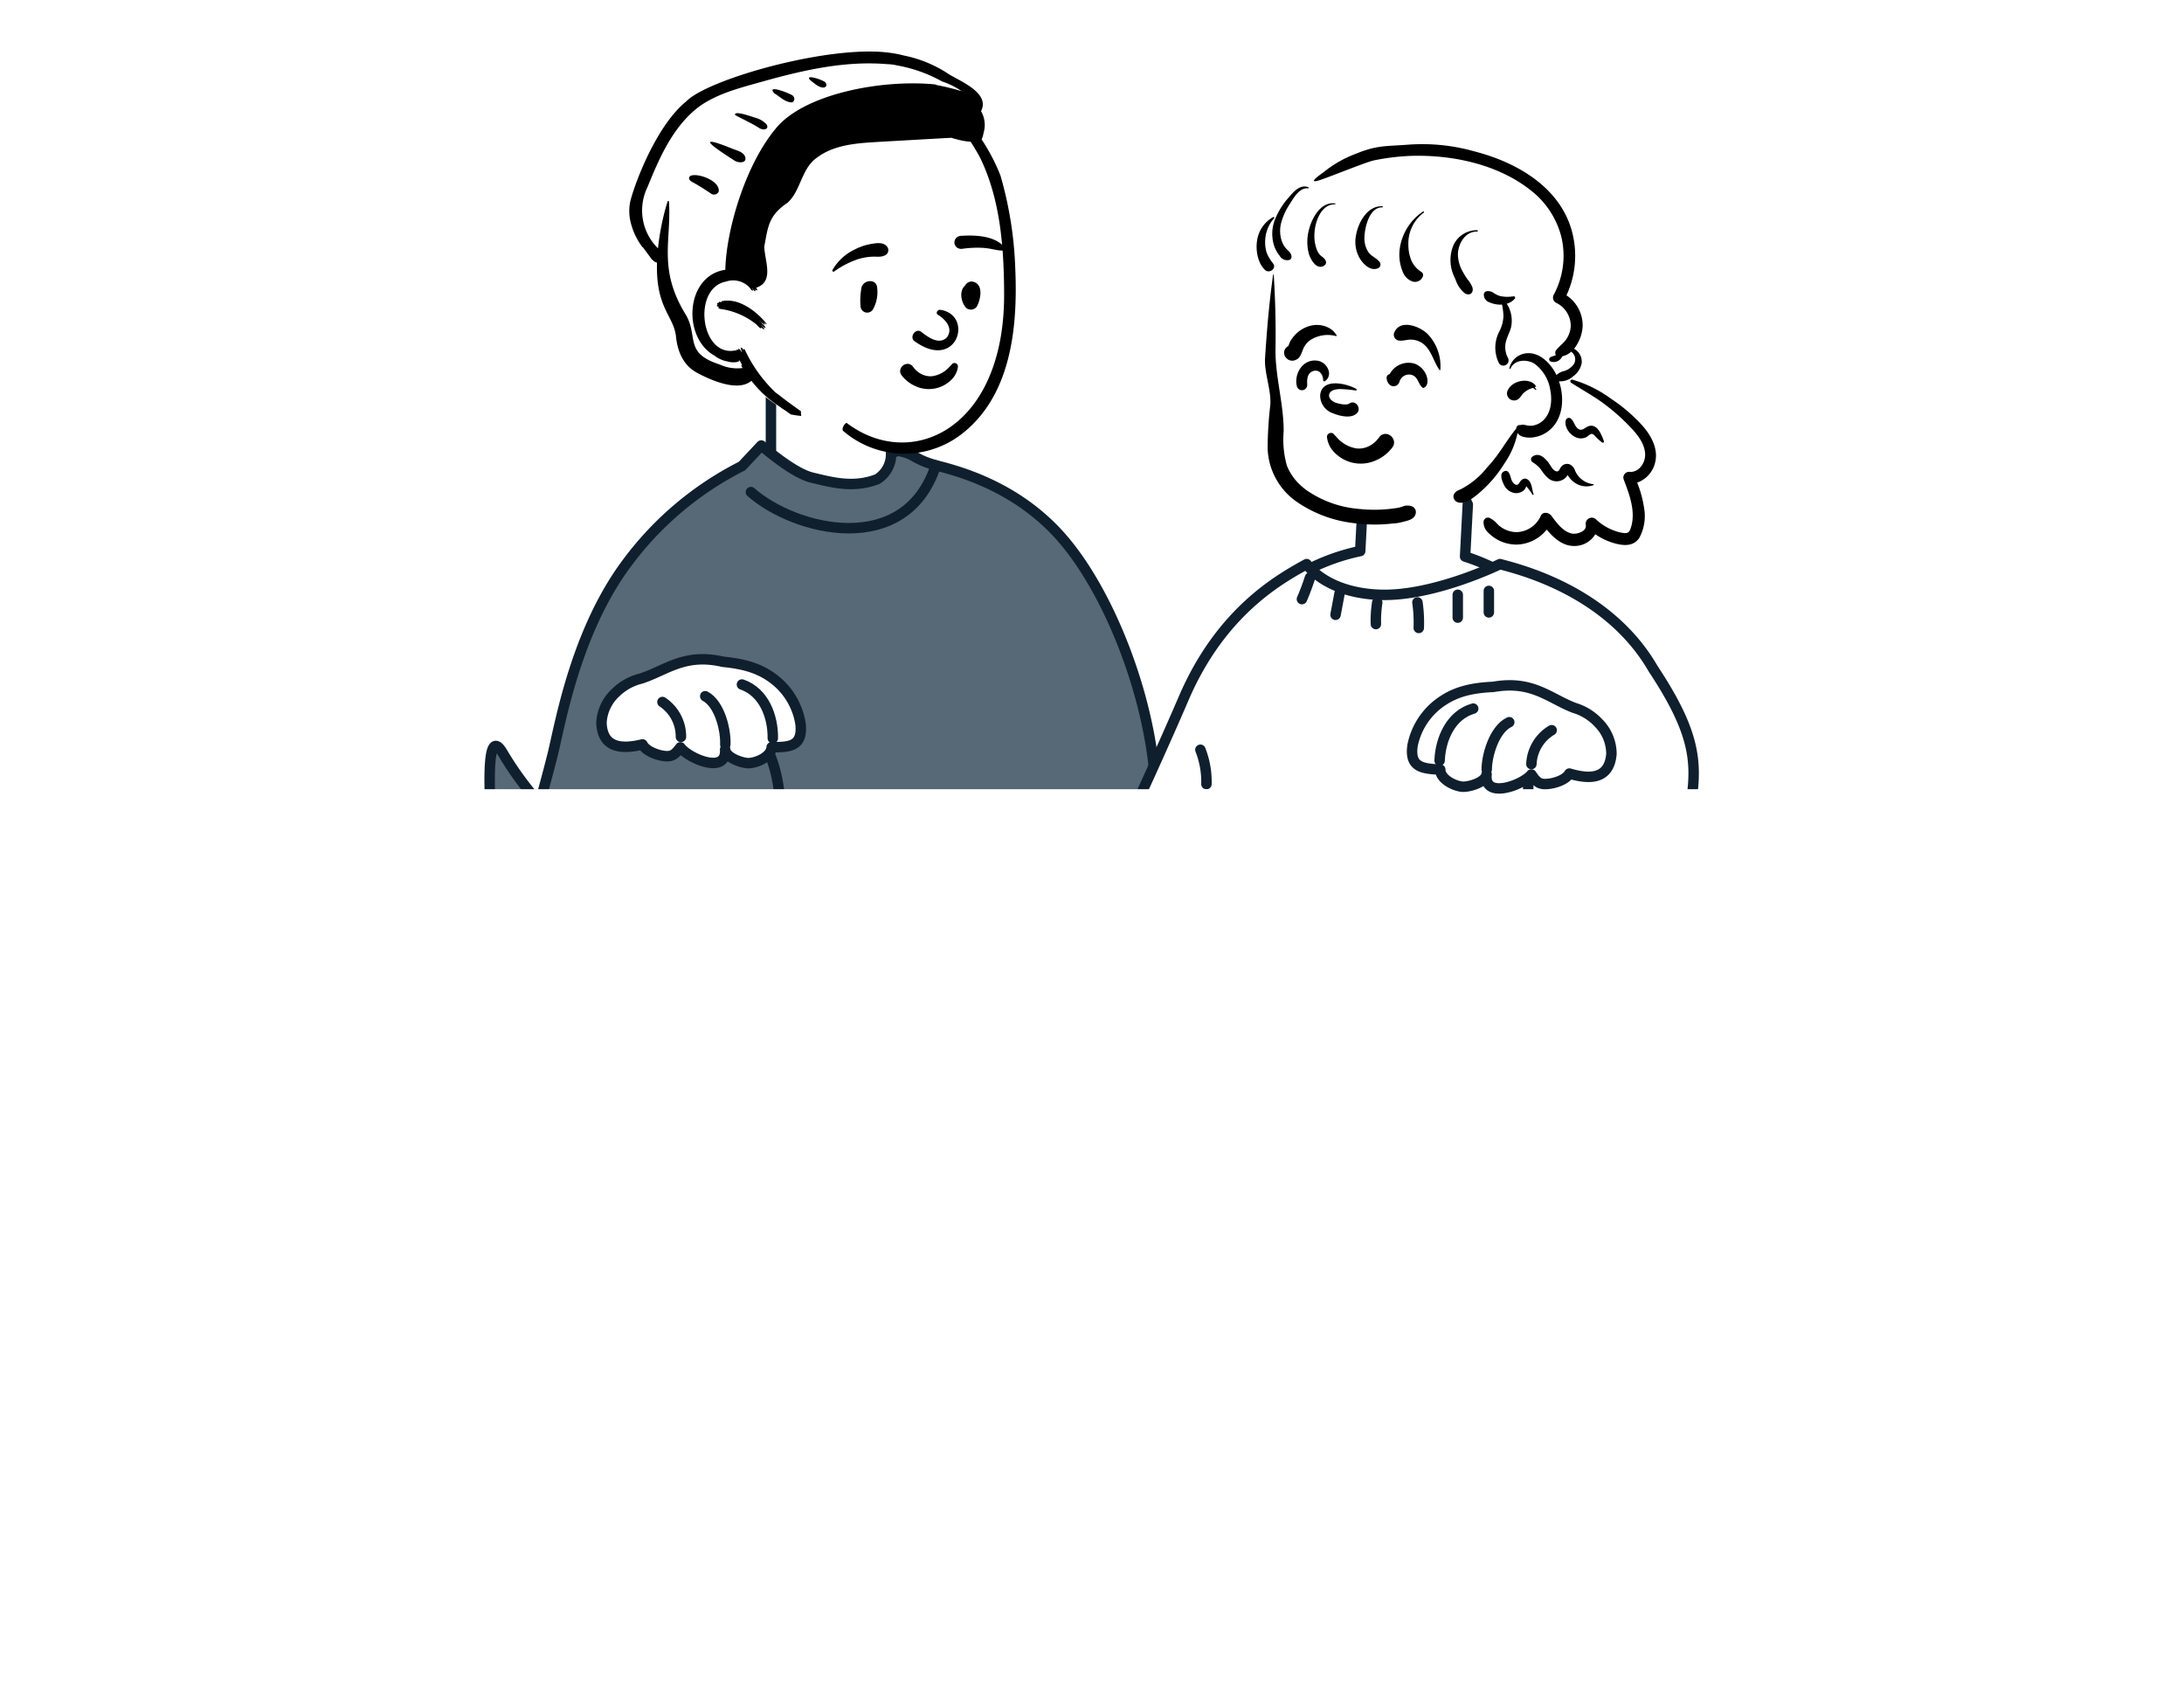 <svg xmlns="http://www.w3.org/2000/svg" xmlns:xlink="http://www.w3.org/1999/xlink" width="418" height="326" viewBox="0 0 418 326">
  <defs>
    <style>
      .cls-1, .cls-6, .cls-8, .cls-9 {
        fill: #fff;
      }

      .cls-1, .cls-2, .cls-3, .cls-4, .cls-5 {
        stroke: #0f1f2e;
        stroke-linecap: round;
        stroke-width: 2px;
      }

      .cls-1, .cls-2, .cls-3, .cls-5 {
        stroke-linejoin: round;
      }

      .cls-2 {
        fill: #576877;
      }

      .cls-3 {
        fill: #7a7ea5;
      }

      .cls-11, .cls-4, .cls-5 {
        fill: none;
      }

      .cls-4 {
        stroke-miterlimit: 10;
      }

      .cls-6, .cls-7 {
        fill-rule: evenodd;
      }

      .cls-8 {
        stroke: #707070;
        opacity: 0;
      }

      .cls-10 {
        stroke: none;
      }

      .cls-12 {
        filter: url(#빼기_99);
      }
    </style>
    <filter id="빼기_99" x="0" y="106" width="418" height="220" filterUnits="userSpaceOnUse">
      <feOffset dy="10" input="SourceAlpha"/>
      <feGaussianBlur stdDeviation="15" result="blur"/>
      <feFlood flood-opacity="0.161"/>
      <feComposite operator="in" in2="blur"/>
      <feComposite in="SourceGraphic"/>
    </filter>
  </defs>
  <g id="topimg" transform="translate(31 -156)">
    <g id="그룹_15953" data-name="그룹 15953" transform="translate(33.012 116.766)">
      <g id="그룹_15917" data-name="그룹 15917" transform="translate(33.817 57.982)">
        <path id="패스_9483" data-name="패스 9483" class="cls-1" d="M277.453,564.671V542.125l-25.366-11.991v26.753c-16.133,6.771-23.663,30.32-21.1,48.458V630.79l78.965-10.562-3.515-37.459C301.44,565.424,294.831,566.7,277.453,564.671Z" transform="translate(-202.364 -489.031)"/>
        <path id="패스_9484" data-name="패스 9484" class="cls-2" d="M282.534,600s-4.268,6.123-10.787,6.123H258.924c-.193,1.59.973,21.178,0,28.117-1.145,8.166,16.511-19.7,11.477-54.224-2.213-15.174-9.194-31.77-17.284-41.017s-18.443-12.389-23.53-13.693-4.37-2.461-8.324-3l.1.242c-.306-.043-.61-.09-.918-.127a5.636,5.636,0,0,1-2.606,5.39c-4.57,1.761-8.647.628-12.479-.287s-9.654-6.185-9.732-6.151l-3.691,3.932a62.307,62.307,0,0,0-21.983,18.513c-9.607,12.837-12.641,29.9-14.135,36.2s-9.785,35.641-9.785,35.641-5.381-44.441,0-35.641a62.248,62.248,0,0,0,29.135,25.632l10.657,5.4s-.428,16.167,4.97,16.4l76.73,4.358s-1.341,1.066-2.392-4.358L261.1,615.654Z" transform="translate(-147.757 -454.878)"/>
        <path id="패스_9496" data-name="패스 9496" class="cls-3" d="M239.755,762.317" transform="translate(-192.129 -624.558)"/>
        <path id="패스_9506" data-name="패스 9506" class="cls-4" d="M276.729,569.286c8.493,7.464,29.614,12.672,35.39-5.1" transform="translate(-230.843 -493.881)"/>
        <path id="패스_9512" data-name="패스 9512" class="cls-5" d="M204.008,703.836c10.552-1.287,18.531,6.949,23.164,15.7,3.089,6.435,1.03,9.266-5.4,5.4" transform="matrix(0.819, 0.574, -0.574, 0.819, 278.155, -577.293)"/>
      </g>
      <path id="Path" class="cls-6" d="M40.824,12.408c7.526,0,16.555,3.593,17.323,3.665h.021q.606,0,4.735,3.552l-2.981,5.727.241.227c1.155,1.09,2.14,2.084,2.918,2.867,6.353,6.4,9.054,30.981,7.557,39.737S63.793,87.858,50.884,87.858,24.627,78.391,22.415,76.01a6.323,6.323,0,0,0-4.97-2.281l-.225-.281-.271-.038a16.942,16.942,0,0,1-5.469-1.465c-2.152-1.2-4.518-7.5-4.518-8.891S3.43,51.679,3.36,50.621v-.029c0-.885-4.614-4.952-4.614-6.243S.181,44.155,1.111,39.6l.27-1.337c.99-4.846,2.712-13.76,10.1-17.246C19.6,17.189,33.222,12.408,40.824,12.408Z" transform="translate(58.347 37.656)"/>
      <path id="_-Ink" data-name="🖍-Ink" class="cls-7" d="M7.725,20.332c4.038-4.22,26.96-10.748,38.557-9.365l.348.044a20.793,20.793,0,0,1,2.738.528,23.814,23.814,0,0,1,8.319,3.375c2.007,1.385,8.338,3.646,6.472,7.268a5.291,5.291,0,0,1,.483,4.157,4.926,4.926,0,0,1-.372,1.263,36.98,36.98,0,0,1,3.6,6.888,72.262,72.262,0,0,1,2.837,17.8c.5,11.272-.753,24.737-10.722,32.026a17.918,17.918,0,0,1-22.224-.953c-.384-.448.409-1.611.692-1.512,12.406,9.393,30.41,1.058,30.119-25.115l0-.512c-.085-8.369-.8-16.971-4.316-24.547A21.679,21.679,0,0,0,63.1,29.552q-.435-.773-.934-1.506a14.028,14.028,0,0,1-2.765-.5c-.312-.078-.62-.163-.929-.264-4.507.242-8.913.505-13.432.755l-1.412.087c-3.828.242-7.787.631-10.877,2.962-3.031,2.123-3.045,6.309-5.64,8.64-3.7,2.473-3.727,4.7-4.44,8.348.053,2.747,1.987,6.739-1.563,7.9.6.841-.236.437-.3.142l-.018,0c.534.977-.251.362-.32.048a.306.306,0,0,1-.126-.083c.538.856-.331.257-.28.1a4.287,4.287,0,0,0-4.684-1.4.081.081,0,0,1-.127.031C8.845,56.176,10.5,69.242,17.067,67.979c.281-.056.274.076.33.089-.152-.392.276-.233.271-.15h.026c.021,0,.012,0,.028,0-.147-.8.679.36.614.408a.214.214,0,0,1,.079-.026l-.028-.076c-.137-.359-.125-.21-.124-.416-.1-.254-.11-.143-.086-.309.362-.276.469.561.589.623-.207-.284-.042-.516.153-.362a26.976,26.976,0,0,0,5.859,8.211c.27.21.543.416.827.611,1.05.9,4.3,3.154,4.132,3.081-.146-.045.047.86,0,.839a18.279,18.279,0,0,1-1.985-.289c-.364-.261-.731-.517-1.1-.776a8.419,8.419,0,0,1-.993-.684,21.492,21.492,0,0,1-5.449-4.97c-2.463,2.1-7.387.094-10.432-1.55-2.694-1.469-3.753-4.186-4.027-7.116-.569-3.944-3.842-5.294-3.614-13.947a.053.053,0,0,1-.017,0,1.722,1.722,0,0,1-.344-.14,1.723,1.723,0,0,1-.317-.192l-.122-.167h0a1.04,1.04,0,0,1-.164-.107l-.023.029c-.072.085-.023-.043-.019-.068L.92,50.241c-.5-.678-1.057-1.438-1.508-2.047l-.014.025c-.01.019-.016.032-.011.038a12.981,12.981,0,0,1-2.361-5.123,8.875,8.875,0,0,1,.087-4.04C-1.649,34.661,2.4,24.631,7.725,20.332ZM46.23,13.195c-7.864-.666-15.6,1.04-23.1,3.106l-.518.147c-4.267,1.2-8.779,2.278-12.385,4.845-5.038,3.8-7.64,9.846-9.91,15.428A10.178,10.178,0,0,0,2.331,48.439,46.828,46.828,0,0,1,4,40c.173-.433.042-.575.415-.631C4.977,46.833,2.206,52.35,7.69,61.2c2.38,4.176-.375,7.231,6.345,9.429l.182.068a8.039,8.039,0,0,0,4.3.64l-.123-.2c-.125-.2-.163-.3.019-.388,0-.01-.012-.02-.018-.031q-.221-.411-.426-.832c-.055.018-.11.031-.168.046.037.068.042.135-.062.158a2.964,2.964,0,0,1-1.137.151l-.083-.006a3.894,3.894,0,0,1-.963-.178c-.082-.013-.164-.026-.245-.043a5.7,5.7,0,0,1-2.183-1.053c-6.213-3.475-5.571-15.3,2.087-16.423.157-7.448,3.754-20.014,9.725-27.112,5.4-6.528,20.129-9.358,30.379-8.36l.448.148a43.319,43.319,0,0,1,4.671,1.154A14.338,14.338,0,0,0,56.685,16.5a27.373,27.373,0,0,0-8.608-3.064A8.6,8.6,0,0,0,46.23,13.195ZM14.865,58.525c.412-.22.365-.008.459-.069,2.962-.238,6.155,2.316,7.811,4.445-.131.134-.485-.263-.547-.325a.076.076,0,0,1-.028.018l.046.064c.671.948-.659-.168-.784-.4a.1.1,0,0,1-.069.013c.105.1.428.368.483.556l.085.07c.805.679.738,1.19-.176.226a.142.142,0,0,1,.015.119l.031.021c.449.309.819,1.172-.12.286.1.647-.931-.6-.964-.594a13.908,13.908,0,0,0-6.634-2.894l-.077-.009c-.41-.052-.6-.172-.46-.435-.5-.118-.386-.363-.148-.355-.356-.23-.036-.451.171-.365-.142-.387.428-.129.479-.183C14.736,58.266,14.816,58.64,14.865,58.525Zm-6.208-24c1.423-.513,5.625,1.023,5.288,3.057a.992.992,0,0,1-1.323.471l-.605-.4c-1.053-.694-2-1.3-3.133-1.909C8.269,35.445,8,34.807,8.657,34.527ZM16.75,31.5l-.549-.352c-2.965-1.911-7.156-4.806.277-1.811.847.358,1.973.569,2.435,1.364C19.639,32.169,17.728,32.267,16.75,31.5Zm.333-8.574c-.238-.889,2.722.154,3.584.429l.131.049a4.594,4.594,0,0,1,2.3,1.305c.587.984-.6,1.188-1.338.744C20.251,24.485,18.6,23.752,17.084,22.929Zm7.528-4.142c-1.666-1.792,2.793-.075,3.461.4l.019.014a.77.77,0,0,1-.071,1.308C26.688,20.536,25.708,19.443,24.611,18.788Zm7.582-1.963c-2.649-1.875.84-.983,2.052-.248C35.072,17.294,34.221,18.5,32.194,16.824Z" transform="translate(59.594 38.315)"/>
      <g id="face_Smiling" data-name="face/Smiling" transform="translate(95.292 82.396)">
        <path id="_-Ink-2" data-name="🖍-Ink" class="cls-7" d="M26.489,37.63a6.749,6.749,0,0,1-2.841-2.152,1.277,1.277,0,0,1-.266-1,1.446,1.446,0,0,1,.572-.907,1.385,1.385,0,0,1,1.026-.273,1.287,1.287,0,0,1,.867.565l.051.07a4.46,4.46,0,0,0,1.64,1.355,3.746,3.746,0,0,0,2.03.351,5.468,5.468,0,0,0,3.308-1.867c.124-.125.248-.253.373-.384a.585.585,0,0,1,.309-.235.686.686,0,0,1,.762.257.605.605,0,0,1,.106.406,4.18,4.18,0,0,1-1.407,2.654,6.106,6.106,0,0,1-6.531,1.165Zm4.023-13.791c1.254.751,3.165,2.5,1.816,4.362-1.588,1.641-3.874-.241-5-1.091-1.045-.659-2.218,1.037-1.249,1.807,8.141,5.936,11.445-4.881,5.069-5.96C30.445,22.837,30.184,23.606,30.513,23.839Zm-14.589-4.9c.139-1.694,2.758-2.078,3.018-.4a6.77,6.77,0,0,1-.728,4.232,1.284,1.284,0,0,1-2.43-.487A13.445,13.445,0,0,1,15.924,18.934Zm19.938-.75a1.407,1.407,0,0,1,1.524-.611c1.974.568,1.392,3.327.7,4.67a1.386,1.386,0,0,1-2.144.272c-.9-1.047-1.326-3.139-.186-4.17A1.42,1.42,0,0,1,35.862,18.184ZM17.628,10.375l.312-.054c.964-.164,2.164-.322,2.846.441a1.1,1.1,0,0,1,0,1.545c-.856.682-1.8.418-2.827.475a11.406,11.406,0,0,0-2.471.415,16.889,16.889,0,0,0-4.765,2.427c-.2.132-.4-.12-.309-.3a9.786,9.786,0,0,1,4.3-3.943A10.735,10.735,0,0,1,17.628,10.375Z" transform="translate(-10.389 -6.828)"/>
        <path id="_-Ink-3" data-name="🖍-Ink" class="cls-7" d="M1.589.03,1.828.08C4.424.625,7.8,1.707,9.037,4.226c.048.356,0,.432-.041.481l-.013.017a.332.332,0,0,1-.215.149L8.636,4.84a7.568,7.568,0,0,1-1.442-.56l-.469-.229a13.09,13.09,0,0,0-1.673-.709A19.992,19.992,0,0,0,1.245,2.5a1.586,1.586,0,0,1-.764-.289,1.142,1.142,0,0,1-.429-.643A1.134,1.134,0,0,1,.18.6a1.217,1.217,0,0,1,.6-.51A1.428,1.428,0,0,1,1.589.03Z" transform="matrix(0.966, -0.259, 0.259, 0.966, 23.086, 2.344)"/>
      </g>
      <g id="그룹_15930" data-name="그룹 15930" transform="translate(105.077 130.055)">
        <path id="패스_9516" data-name="패스 9516" class="cls-1" d="M611.337,554.987l.763-14.617,20.073,1.049-.764,14.617a39.471,39.471,0,0,1,27.374,39.646l-1.907,36.484-78.8-4.119,1.907-36.485A39.471,39.471,0,0,1,611.337,554.987Z" transform="translate(-520.093 -540.37)"/>
        <path id="패스_9517" data-name="패스 9517" class="cls-1" d="M521.605,672.862c-1.367-.862-2.748-1.7-4.037-2.657-2.711-2.005-5.443-4.017-8.039-6.172a32.957,32.957,0,0,1-4.491-4.518c-5.188-6.368-4.749,12.243,0,4.518,4.347-7.072,17.137-34.433,24.321-51.136s18.491-22.857,23.515-25.641c0,0,3.49,5.439,13.853,5.865s23.153-5.865,23.153-5.865c3.543.973,20.656,5.031,29.324,20.043,13.163,19.922,6.139,22.644,3.438,47.866,0,0-14.965,19.919-22.434,30.56s-13.735,9.949-19.719,10.5l-53.01-10.5c-.337-.065.338-7.764,0-8.166A24.331,24.331,0,0,0,521.605,672.862Z" transform="translate(-471.883 -570.142)"/>
        <path id="패스_9529" data-name="패스 9529" class="cls-1" d="M664.621,570.849" transform="translate(-573.228 -559.082)"/>
        <path id="패스_9535" data-name="패스 9535" class="cls-5" d="M743.928,664.9c-.772,3.6,2.059,8.56,0,12.677-2.316,4.633-5.147,10.038-5.92,15.186" transform="translate(-621.283 -614.358)"/>
        <path id="패스_9537" data-name="패스 9537" class="cls-5" d="M703.507,821.918a30.309,30.309,0,0,1,4.826-2.7" transform="translate(-605.102 -714.562)"/>
        <path id="패스_9538" data-name="패스 9538" class="cls-5" d="M724.507,827.838a17.45,17.45,0,0,0,5.212-2.123" transform="translate(-617.994 -718.553)"/>
        <path id="패스_9539" data-name="패스 9539" class="cls-5" d="M740.507,845.646a21.018,21.018,0,0,1,4.826-1.93" transform="translate(-627.817 -729.603)"/>
        <path id="패스_9540" data-name="패스 9540" class="cls-5" d="M705.507,814.437c4.054-2.7,14.478,1.93,17.566,6.177" transform="translate(-606.329 -711.135)"/>
        <path id="패스_9541" data-name="패스 9541" class="cls-5" d="M747.507,773.687c1.93-2.123,14.284-8.687,13.9-1.351-.193,3.861-8.107,3.282-10.231,2.7" transform="translate(-632.115 -677.705)"/>
        <path id="패스_9542" data-name="패스 9542" class="cls-5" d="M717.889,755.215c-5.212,4.44-4.44,11.775-10.81,15.443-3.089,1.737-6.756,3.282-9.073,5.984" transform="translate(-603.725 -674.27)"/>
        <path id="패스_9543" data-name="패스 9543" class="cls-5" d="M687.1,817.215c-1.351.386-2.509.62-3.089,1.585" transform="translate(-593.13 -713.334)"/>
        <path id="패스_9544" data-name="패스 9544" class="cls-5" d="M585.007,676.715a16.638,16.638,0,0,1,1.158,6.563" transform="translate(-524.35 -624.077)"/>
        <path id="패스_9545" data-name="패스 9545" class="cls-5" d="M563.34,699.382c4.89,2.574,1.8,9.266,4.89,12.1,2.573,2.574,3.088-2.316,2.831-4.633" transform="translate(-511.048 -637.993)"/>
        <path id="패스_9546" data-name="패스 9546" class="cls-5" d="M578.989,743.382c-1.544,8.751-.772,18.017-2.316,26.768" transform="translate(-519.234 -665.006)"/>
        <path id="패스_9548" data-name="패스 9548" class="cls-5" d="M636.885,591.383a42.746,42.746,0,0,1-1.544,4.118" transform="translate(-555.252 -571.689)"/>
        <path id="패스_9549" data-name="패스 9549" class="cls-5" d="M652.779,591.383c-.257,1.287-.515,2.831-.772,4.118" transform="translate(-565.484 -568.689)"/>
        <path id="패스_9550" data-name="패스 9550" class="cls-5" d="M672.265,593.383a22.121,22.121,0,0,0-.258,4.118" transform="translate(-577.762 -568.917)"/>
        <path id="패스_9551" data-name="패스 9551" class="cls-5" d="M690.007,590.728a26.5,26.5,0,0,1,.257,4.886" transform="translate(-587.813 -566.286)"/>
        <path id="패스_9552" data-name="패스 9552" class="cls-5" d="M710.007,594.716v4.375" transform="translate(-600.092 -571.735)"/>
        <path id="패스_9553" data-name="패스 9553" class="cls-5" d="M728.007,595.383V599.5" transform="translate(-612.143 -573.144)"/>
      </g>
      <g id="head_Medium-Bangs-2" data-name="head/Medium-Bangs-2" transform="translate(176.496 66.982)">
        <path id="_-Background" data-name="🎨-Background" class="cls-6" d="M-9.894,25.842c.353-.891.977-2.01,2.02-2.055.807-2.467,2.812-4.98,5.6-4.913C5.917,10.5,16.226,10.891,27,12.665c5.687,1.055,11.461,3.121,15.7,7.2,5.08,4.8,7.058,13.175,3.08,19.244,3.438,1.843,3.5,6.217,2.034,9.373,1.767,1.223,1.875,4.19-.115,5.123a1.809,1.809,0,0,1-.171,1.267,16.8,16.8,0,0,0,3.333,1.95,1.57,1.57,0,0,1,.852,1.032C55.206,60.139,63.9,65.73,63.795,70.18c.051,2.322-1.67,3.849-3.762,4.458,1.245,2.489,2.189,5.4,1,8.082a17.357,17.357,0,0,1-2.921,3.24c-.217.186-3.757-1.44-5.477-2.269a3.433,3.433,0,0,1-4.654,2.564c-1.9-.572-3.063-2.178-4.259-3.639-1.588,3.465-6.259,3.5-9.279,2.011a11.89,11.89,0,0,1-5.921-6.317A32.554,32.554,0,0,1,8.664,80.973a1.932,1.932,0,0,1-2.2.967c-3.523-1.059-7.417-1.119-10.4-3.546-6.224-4.469-4.365-13.52-3.931-20.543C-11.3,51.8-10.21,44.6-8.938,37.672a39.927,39.927,0,0,0-2.321-5.758C-12.182,29.9-12.162,26.918-9.894,25.842Z" transform="translate(12.479 -10.671)"/>
        <path id="_-Ink-4" data-name="🖍-Ink" class="cls-7" d="M48.408,55.251a.329.329,0,0,0-.252.6c1.977,1.258,4.019,2.381,5.929,3.75a38.717,38.717,0,0,1,5.058,4.377l.173.178c1.414,1.456,2.981,3.307,3,5.455.012,1.669-1.274,3.491-3.069,3.271a1.105,1.105,0,0,0-1.062,1.394l.248.652c1,2.639,2.014,5.629,1.226,8.405l-.029.1c-.191.636-.392,1.2-1.129,1.185a6.879,6.879,0,0,1-2.038-.463,9.974,9.974,0,0,1-3.558-2.18,1.165,1.165,0,0,0-1.939,1.092l0,.035c.167,1.21-1.761,1.772-2.637,1.6-1.73-.342-2.964-2.076-3.946-3.4-.472-.635-1.619-.885-2.034,0a5.243,5.243,0,0,1-4.5,3.119,5.239,5.239,0,0,1-3.857-1.594l-.072-.076a4.47,4.47,0,0,0-1.282-1,.835.835,0,0,0-1.244.714,2.635,2.635,0,0,0,.823,1.991,7.615,7.615,0,0,0,1.633,1.291,7.494,7.494,0,0,0,4,1.056,7.625,7.625,0,0,0,5.632-2.861c1.383,1.654,3.1,3.174,5.327,3.133a4.63,4.63,0,0,0,3.969-2.246,12.268,12.268,0,0,0,3.441,1.663l.11.033c1.748.509,3.76.711,4.885-1.025a8.805,8.805,0,0,0,.893-5.75,21.483,21.483,0,0,0-1.316-4.8,5.359,5.359,0,0,0,3.418-3.767c.675-2.563-.634-5.048-2.253-6.952a31.419,31.419,0,0,0-6.2-5.349A23.512,23.512,0,0,0,48.408,55.251ZM-8.761,35.206c0-.071-.121-.1-.132-.018-.768,5.575-1.167,10.313-1.535,15.926-.187,2.844,1.237,6.177,1,9.017a74.459,74.459,0,0,0-.509,8.254A12.951,12.951,0,0,0-4.314,78.655a24.092,24.092,0,0,0,11.292,4.09,28.685,28.685,0,0,0,6.96.032,8.51,8.51,0,0,0,1.893-.283l.508-.127c.926-.237,1.959-.558,2.091-1.655a1.179,1.179,0,0,0-.674-1.19,2.441,2.441,0,0,0-1.887.015,6.627,6.627,0,0,1-1.447.323,27.379,27.379,0,0,1-6.868.125A20.52,20.52,0,0,1-2.6,76.323c-.121-.088-.4-.31-.667-.544a10.128,10.128,0,0,1-2.985-4.087,18.3,18.3,0,0,1-.617-6.51c.059-5.051-1.628-10.6-1.558-15.647C-8.352,44.468-8.46,40.266-8.761,35.206ZM29.737,11.6A36.592,36.592,0,0,0,17,10.287c-4.333.327-6.007.09-10.018,1.731A22.018,22.018,0,0,0,.653,15.653c-1.864,1.3-2.171,1.806-1.13,1.575,1.3-.287,9.351-3.638,10.969-3.95a44.172,44.172,0,0,1,6.88-.841c7.8-.257,16.487,1.512,22.779,6.379a16.425,16.425,0,0,1,6.1,9A15.717,15.717,0,0,1,44.826,39a1.125,1.125,0,0,0,.4,1.519,4.923,4.923,0,0,1,2.855,4.417,4.71,4.71,0,0,1-.833,2.545c-.535.8-1.35,1.357-1.948,2.1a.825.825,0,0,0-.058.969c-.35.153-.727.236-1.072.417a.458.458,0,0,0,0,.785,1.746,1.746,0,0,0,2.093-.64,2.967,2.967,0,0,0,.243-.342,3.645,3.645,0,0,0,1.644-.86,1.739,1.739,0,0,1,.254,2.7,3.588,3.588,0,0,1-1.548.981l-.069.025a2.881,2.881,0,0,0-1.439.759,9.441,9.441,0,0,0-.824-1.4C43.4,51.41,41.684,50.021,39.645,50.2a3.681,3.681,0,0,0-3.309,2.861c-.024.117.152.208.2.086.766-1.788,3.192-1.854,4.637-.922a7.726,7.726,0,0,1,3,5.085c.367,1.895.155,4.2-1.263,5.64a3.82,3.82,0,0,1-2.193,1.1,3.357,3.357,0,0,1-1.143-.077l-.255-.053a1.828,1.828,0,0,0-.539-.05l-.277.037h0l-.157.074q-.2.092.037-.05a.672.672,0,0,0-.739.69.167.167,0,0,0-.041.035c-1.783,2.183-3.107,4.693-5,6.8l-.554.619a15.454,15.454,0,0,1-4.985,4.125l-.23.1c-.563.238-1.128.563-1.2,1.242a1.177,1.177,0,0,0,.967,1.207c1.258.323,2.692-.8,3.613-1.529a23.9,23.9,0,0,0,5.021-5.7l.136-.211A15.91,15.91,0,0,0,37.9,65.432l.06.1.01.015a1.446,1.446,0,0,0,.228.243,2.01,2.01,0,0,0,.807.4,4.819,4.819,0,0,0,1.719.12,6.045,6.045,0,0,0,3.13-1.267c2.765-2.169,3.091-6.205,1.973-9.48a3.61,3.61,0,0,0,2.679-.928,4.01,4.01,0,0,0,1.661-2.516,2.778,2.778,0,0,0-1.459-2.774,7.654,7.654,0,0,0,1.649-4.287,6.891,6.891,0,0,0-3.1-5.936A17.987,17.987,0,0,0,48.2,26.492C45.758,18.238,37.579,13.622,29.737,11.6ZM36.7,74.313l-.023-.072c-.195-.638-.446-1.908-1.4-1.425-.911.462-.329,1.828-.011,2.493a2.758,2.758,0,0,0,1.923,1.605,2.152,2.152,0,0,0,2.011-.6,1.888,1.888,0,0,0,.316-.536.761.761,0,0,0,.055-.163.355.355,0,0,0,.092.158,8.108,8.108,0,0,1,1.072,1.468c.069.123.286.037.231-.1-.339-.83-.282-2.113-1.038-2.713-.666-.529-1.293-.113-1.645.5l-.018.032C37.75,75.908,36.929,75.019,36.7,74.313Zm7.249-3-.07-.1c-.713-.974-1.914-2.146-3.117-1.24a.622.622,0,0,0,0,1.055l.15.107A5.722,5.722,0,0,1,42.345,72.4,8.018,8.018,0,0,0,43.7,74.05a2.479,2.479,0,0,0,3.473-.122l.085-.108a3.37,3.37,0,0,0,.223-.317l.053.073.014.021.012.018a4.543,4.543,0,0,0,1.364,1.406,3.955,3.955,0,0,0,3.464.428.1.1,0,0,0-.028-.2,4.314,4.314,0,0,1-3.393-2.45l-.065-.146a1.969,1.969,0,0,0-1.077-1.216,1.442,1.442,0,0,0-1.543.438c-.323.357-.407,1.066-.99.91C44.656,72.608,44.3,71.808,43.947,71.315Zm4.082-8.665a.614.614,0,0,0-.9.365c-.394,1.574,1.242,3.429,2.814,3.478A2.318,2.318,0,0,0,51.1,66.22c.278-.145.607-.517.912-.578.394-.079.743.446,1.021.715a10.408,10.408,0,0,0,1.071.93.225.225,0,0,0,.328-.252l-.13-.348c-.472-1.238-1.286-3.046-2.808-2.532-.746.252-1.307,1.1-2.093.428C48.769,64.046,48.71,63.168,48.029,62.65Zm-6.716-6.338c-1.419-1.63-4.755-.769-5.388,1.214a1.334,1.334,0,0,0,.348,1.317,1.378,1.378,0,0,0,1.64.212c.471-.275.664-.726,1.01-1.113a4.156,4.156,0,0,1,1.908-1.106,2.043,2.043,0,0,1,.492.364c.076.076.219-.028.152-.117a2.047,2.047,0,0,0-.331-.341l.061-.018h0A.249.249,0,0,0,41.312,56.312ZM32.089,38.32a.654.654,0,0,0-.648.648l.012.1a1.492,1.492,0,0,0,.969,1.349,5.343,5.343,0,0,0,1.774.463,4.44,4.44,0,0,0,.732,0l.053.3a13.114,13.114,0,0,1,.22,1.841,6.98,6.98,0,0,1-.857,3.13,6.67,6.67,0,0,0-.021,5.921.968.968,0,0,0,.862.494,1.017,1.017,0,0,0,.862-.494.984.984,0,0,0,.016-.975l-.016-.032a4.368,4.368,0,0,1-.39-3.037c.233-.972.76-1.845,1-2.814a6.015,6.015,0,0,0-.824-4.5,2.966,2.966,0,0,0,1.533-.955h0c.142-.152.064-.469-.185-.45l-.282.023a6.448,6.448,0,0,1-2.364-.087,4.046,4.046,0,0,1-1.138-.541l-.077-.051A1.8,1.8,0,0,0,32.089,38.32Zm-1.93-11.664a4.9,4.9,0,0,0-4.586,3,7.424,7.424,0,0,0,.275,6.039l.229.531a5.4,5.4,0,0,0,1.744,2.508c.92.555,1.716-.089,1.444-1.111a5.214,5.214,0,0,0-.953-1.581,13.979,13.979,0,0,1-.909-1.462,6.936,6.936,0,0,1-.921-3.239c.007-2.078,1.38-4.459,3.677-4.428A.127.127,0,0,0,30.159,26.656ZM19.936,23.3c.126-.1.013-.308-.128-.219a10.256,10.256,0,0,0-4.447,7.045,8.449,8.449,0,0,0,.6,4.568,3.071,3.071,0,0,0,1.907,1.8A1.616,1.616,0,0,0,19.8,35.43a.733.733,0,0,0-.329-.808,4.878,4.878,0,0,1-1.9-2.184A7.925,7.925,0,0,1,17,29.381,7.308,7.308,0,0,1,19.936,23.3ZM-8.7,24.369a.142.142,0,0,0-.172-.222,6.106,6.106,0,0,0-3.08,4.47c-.3,1.831.1,4.324,1.521,5.648.8.748,2.232-.247,1.567-1.21A8.136,8.136,0,0,1-10.1,31.015a6.448,6.448,0,0,1-.311-2.19A6.809,6.809,0,0,1-8.7,24.369Zm20.718-2.293c-2.9-.138-4.65,3.168-5.052,5.633a6.25,6.25,0,0,0,.779,4.412l.05.077c.693,1.055,1.954,2.27,3.312,1.77a.787.787,0,0,0,.342-1.295c-.591-.715-1.5-1.007-2.06-1.771A4.732,4.732,0,0,1,8.6,27.93l0-.115c.1-1.917,1.01-5.595,3.416-5.53C12.156,22.289,12.155,22.083,12.021,22.076Zm-9.056-.549c-2.8-.358-4.506,2.938-5.032,5.208a8.8,8.8,0,0,0,.02,4.411l.031.1C-1.673,32.3-.664,34.1.653,33.562c.361-.147.729-.548.556-.98-.221-.553-.539-.7-.964-1.05a2.812,2.812,0,0,1-.723-1.048,7.426,7.426,0,0,1-.486-3.33l.008-.131c.158-2.159,1.329-5.377,3.92-5.318C3.084,21.708,3.075,21.541,2.965,21.527Zm-5.127-3.1c-1.559-.594-2.835.9-3.731,1.961a14.249,14.249,0,0,0-2.716,4.429,7.515,7.515,0,0,0-.141,4.628,6.144,6.144,0,0,0,1.071,2.045l.062.077a1.626,1.626,0,0,0,1.823.775.617.617,0,0,0,.421-.742c-.125-.681-.476-.858-.93-1.334a4.276,4.276,0,0,1-.9-1.479A6.018,6.018,0,0,1-7.358,25.3a12.13,12.13,0,0,1,1.625-3.6l.152-.239c.747-1.182,1.813-3,3.39-2.81C-2.056,18.665-2.055,18.469-2.162,18.429Z" transform="translate(12.042 -10.356)"/>
      </g>
      <g id="face_Smile-Big" data-name="face/Smile-Big" transform="translate(181.734 101.389)">
        <path id="_-Ink-5" data-name="🖍-Ink" class="cls-7" d="M25.706,27.669c-1.883-1.076-6.607-2.176-6.906,1.206A3.575,3.575,0,0,0,21.175,32.3l.051.021c1.27.521,3.52,1.109,4.619-.02.914-.94-.3-2.626-1.435-1.856-.584.4-1.813.1-2.465-.084l-.041-.012c-.7-.206-1.641-.866-1.35-1.73.257-.764,1.352-.9,2.038-.929a27.123,27.123,0,0,1,3.034.278A.159.159,0,0,0,25.706,27.669Zm-7.8-5.438c-2.555-.119-4.145,2.665-3.558,4.947a1.007,1.007,0,0,0,.969.736l.107-.01a.95.95,0,0,0,.16-.026,1.012,1.012,0,0,0,.738-.967l-.008-.127c-.06-1.078.057-2.32,1.341-2.581,1.089-.221,1.7.824,1.709,1.787a.232.232,0,0,0,.346.2,1.8,1.8,0,0,0,.623-2.247A2.644,2.644,0,0,0,17.907,22.232Zm18.964.6A4.094,4.094,0,0,0,32.1,24.84a.7.7,0,0,0-.587.706,1.972,1.972,0,0,0,.531,1.279,1.161,1.161,0,0,0,1.913-.471l.01-.035a1.909,1.909,0,0,1,2.4-1.323c1.186.413,1.152,1.663,1.984,2.391a.288.288,0,0,0,.332.043c.884-.426.725-1.709.41-2.443A3.862,3.862,0,0,0,36.871,22.829ZM39.4,17.193c-1.507-1.535-5.437-3.019-6.467-.186a1.127,1.127,0,0,0,.785,1.379c.922.183,1.74-.216,2.656-.145a4.006,4.006,0,0,1,2.108.764c1.642,1.27,2,3.417,3.147,5.033a.094.094,0,0,0,.174-.047A8.936,8.936,0,0,0,39.4,17.193ZM19.75,15.682a5.059,5.059,0,0,0-3.138-.01,6.1,6.1,0,0,0-2.658,1.7,6.753,6.753,0,0,0-.867,1.164c-.128.221-.263.677-.408.949A1.409,1.409,0,0,0,12.26,21.7l.032.032.094.093a1.52,1.52,0,0,0,1.468.387c1.158-.334,1.3-1.245,1.7-2.211a3.956,3.956,0,0,1,1.269-1.618,6.11,6.11,0,0,1,5-.83c.083.025.181-.081.122-.158a4.741,4.741,0,0,0-.865-1.007A4.622,4.622,0,0,0,19.75,15.682Z" transform="translate(-11.875 -15.406)"/>
      </g>
      <path id="_-Ink-6" data-name="🖍-Ink" class="cls-7" d="M39.373,51.075a7.847,7.847,0,0,0,3.3-2.537,1.523,1.523,0,0,0,.308-1.184,1.708,1.708,0,0,0-.664-1.069,1.589,1.589,0,0,0-1.191-.322,1.492,1.492,0,0,0-1.006.666l-.06.082a5.2,5.2,0,0,1-1.9,1.6,4.287,4.287,0,0,1-2.355.414,6.322,6.322,0,0,1-3.838-2.2c-.144-.147-.288-.3-.433-.453a.68.68,0,0,0-.359-.277.772.772,0,0,0-.5.007.786.786,0,0,0-.39.3.722.722,0,0,0-.123.478A4.952,4.952,0,0,0,31.794,49.7a7,7,0,0,0,7.579,1.373Z" transform="translate(159.801 76.308)"/>
      <g id="사각형_5811" data-name="사각형 5811" class="cls-8" transform="translate(-19.012 39.234)">
        <rect class="cls-10" width="328" height="141"/>
        <rect class="cls-11" x="0.5" y="0.5" width="327" height="140"/>
      </g>
    </g>
    <g class="cls-12" transform="matrix(1, 0, 0, 1, -31, 156)">
      <path id="빼기_99-2" data-name="빼기 99" class="cls-9" d="M8-6H320a8,8,0,0,1,8,8V116a8,8,0,0,1-8,8H8a8,8,0,0,1-8-8V2A8,8,0,0,1,8-6Z" transform="translate(45 147)"/>
    </g>
    <g id="그룹_16204" data-name="그룹 16204" transform="translate(239.261 285.748)">
      <path id="패스_9531" data-name="패스 9531" class="cls-1" d="M661.468,821c-4.218.191-7.067.929-9.683,2.656a13.345,13.345,0,0,0-5.774,8.549c-.615,4.2,1.872,4.444,5.3,4.619,0,1.817,2.606,3.1,4.147,3.27,1.208.133,4.533-.789,4.72-2.37-.58,4.889,6.974,2.042,8.571.038,1.038,1.535,1.569,2.034,3.553,1.754,1.175-.166,3.1-.809,3.716-1.934,3.821,1.138,7.626,1.18,8.054-3.73a8.4,8.4,0,0,0-2.407-5.89,10.472,10.472,0,0,0-4.757-2.96C672.128,823.135,668.857,819.689,661.468,821Z" transform="translate(-645.918 -819.321)"/>
      <path id="패스_9532" data-name="패스 9532" class="cls-5" d="M657.38,843.968c.153-4.136,2.144-8.732,6.434-9.957" transform="translate(-652.112 -828.179)"/>
      <path id="패스_9533" data-name="패스 9533" class="cls-5" d="M677,848.715c0-2.6,1.4-7.66,4.313-9.038" transform="translate(-662.713 -831.241)"/>
      <path id="패스_9534" data-name="패스 9534" class="cls-5" d="M695.608,849.487a7.933,7.933,0,0,1,3.878-6.477" transform="translate(-672.772 -833.042)"/>
    </g>
    <g id="그룹_17344" data-name="그룹 17344" transform="matrix(-0.999, -0.052, 0.052, -0.999, 121.896, 302.844)">
      <path id="패스_9531-2" data-name="패스 9531" class="cls-1" d="M15.55,19.428c-4.218-.191-7.067-.929-9.683-2.656A13.345,13.345,0,0,1,.094,8.223C-.521,4.025,1.966,3.779,5.4,3.6,5.4,1.787,8,.5,9.544.334c1.208-.133,4.533.789,4.72,2.37-.58-4.889,6.974-2.042,8.571-.038C23.874,1.131,24.4.631,26.389.911c1.175.166,3.1.809,3.716,1.934,3.821-1.138,7.626-1.18,8.054,3.73a8.4,8.4,0,0,1-2.407,5.89,10.472,10.472,0,0,1-4.757,2.96C26.211,17.3,22.94,20.742,15.55,19.428Z"/>
      <path id="패스_9532-2" data-name="패스 9532" class="cls-5" d="M0,0C.153,4.136,2.144,8.732,6.434,9.957" transform="translate(5.268 5.321)"/>
      <path id="패스_9533-2" data-name="패스 9533" class="cls-5" d="M0,0C0,2.6,1.4,7.66,4.313,9.038" transform="translate(14.283 3.636)"/>
      <path id="패스_9534-2" data-name="패스 9534" class="cls-5" d="M0,0A7.933,7.933,0,0,0,3.878,6.477" transform="translate(22.836 4.666)"/>
    </g>
  </g>
</svg>
